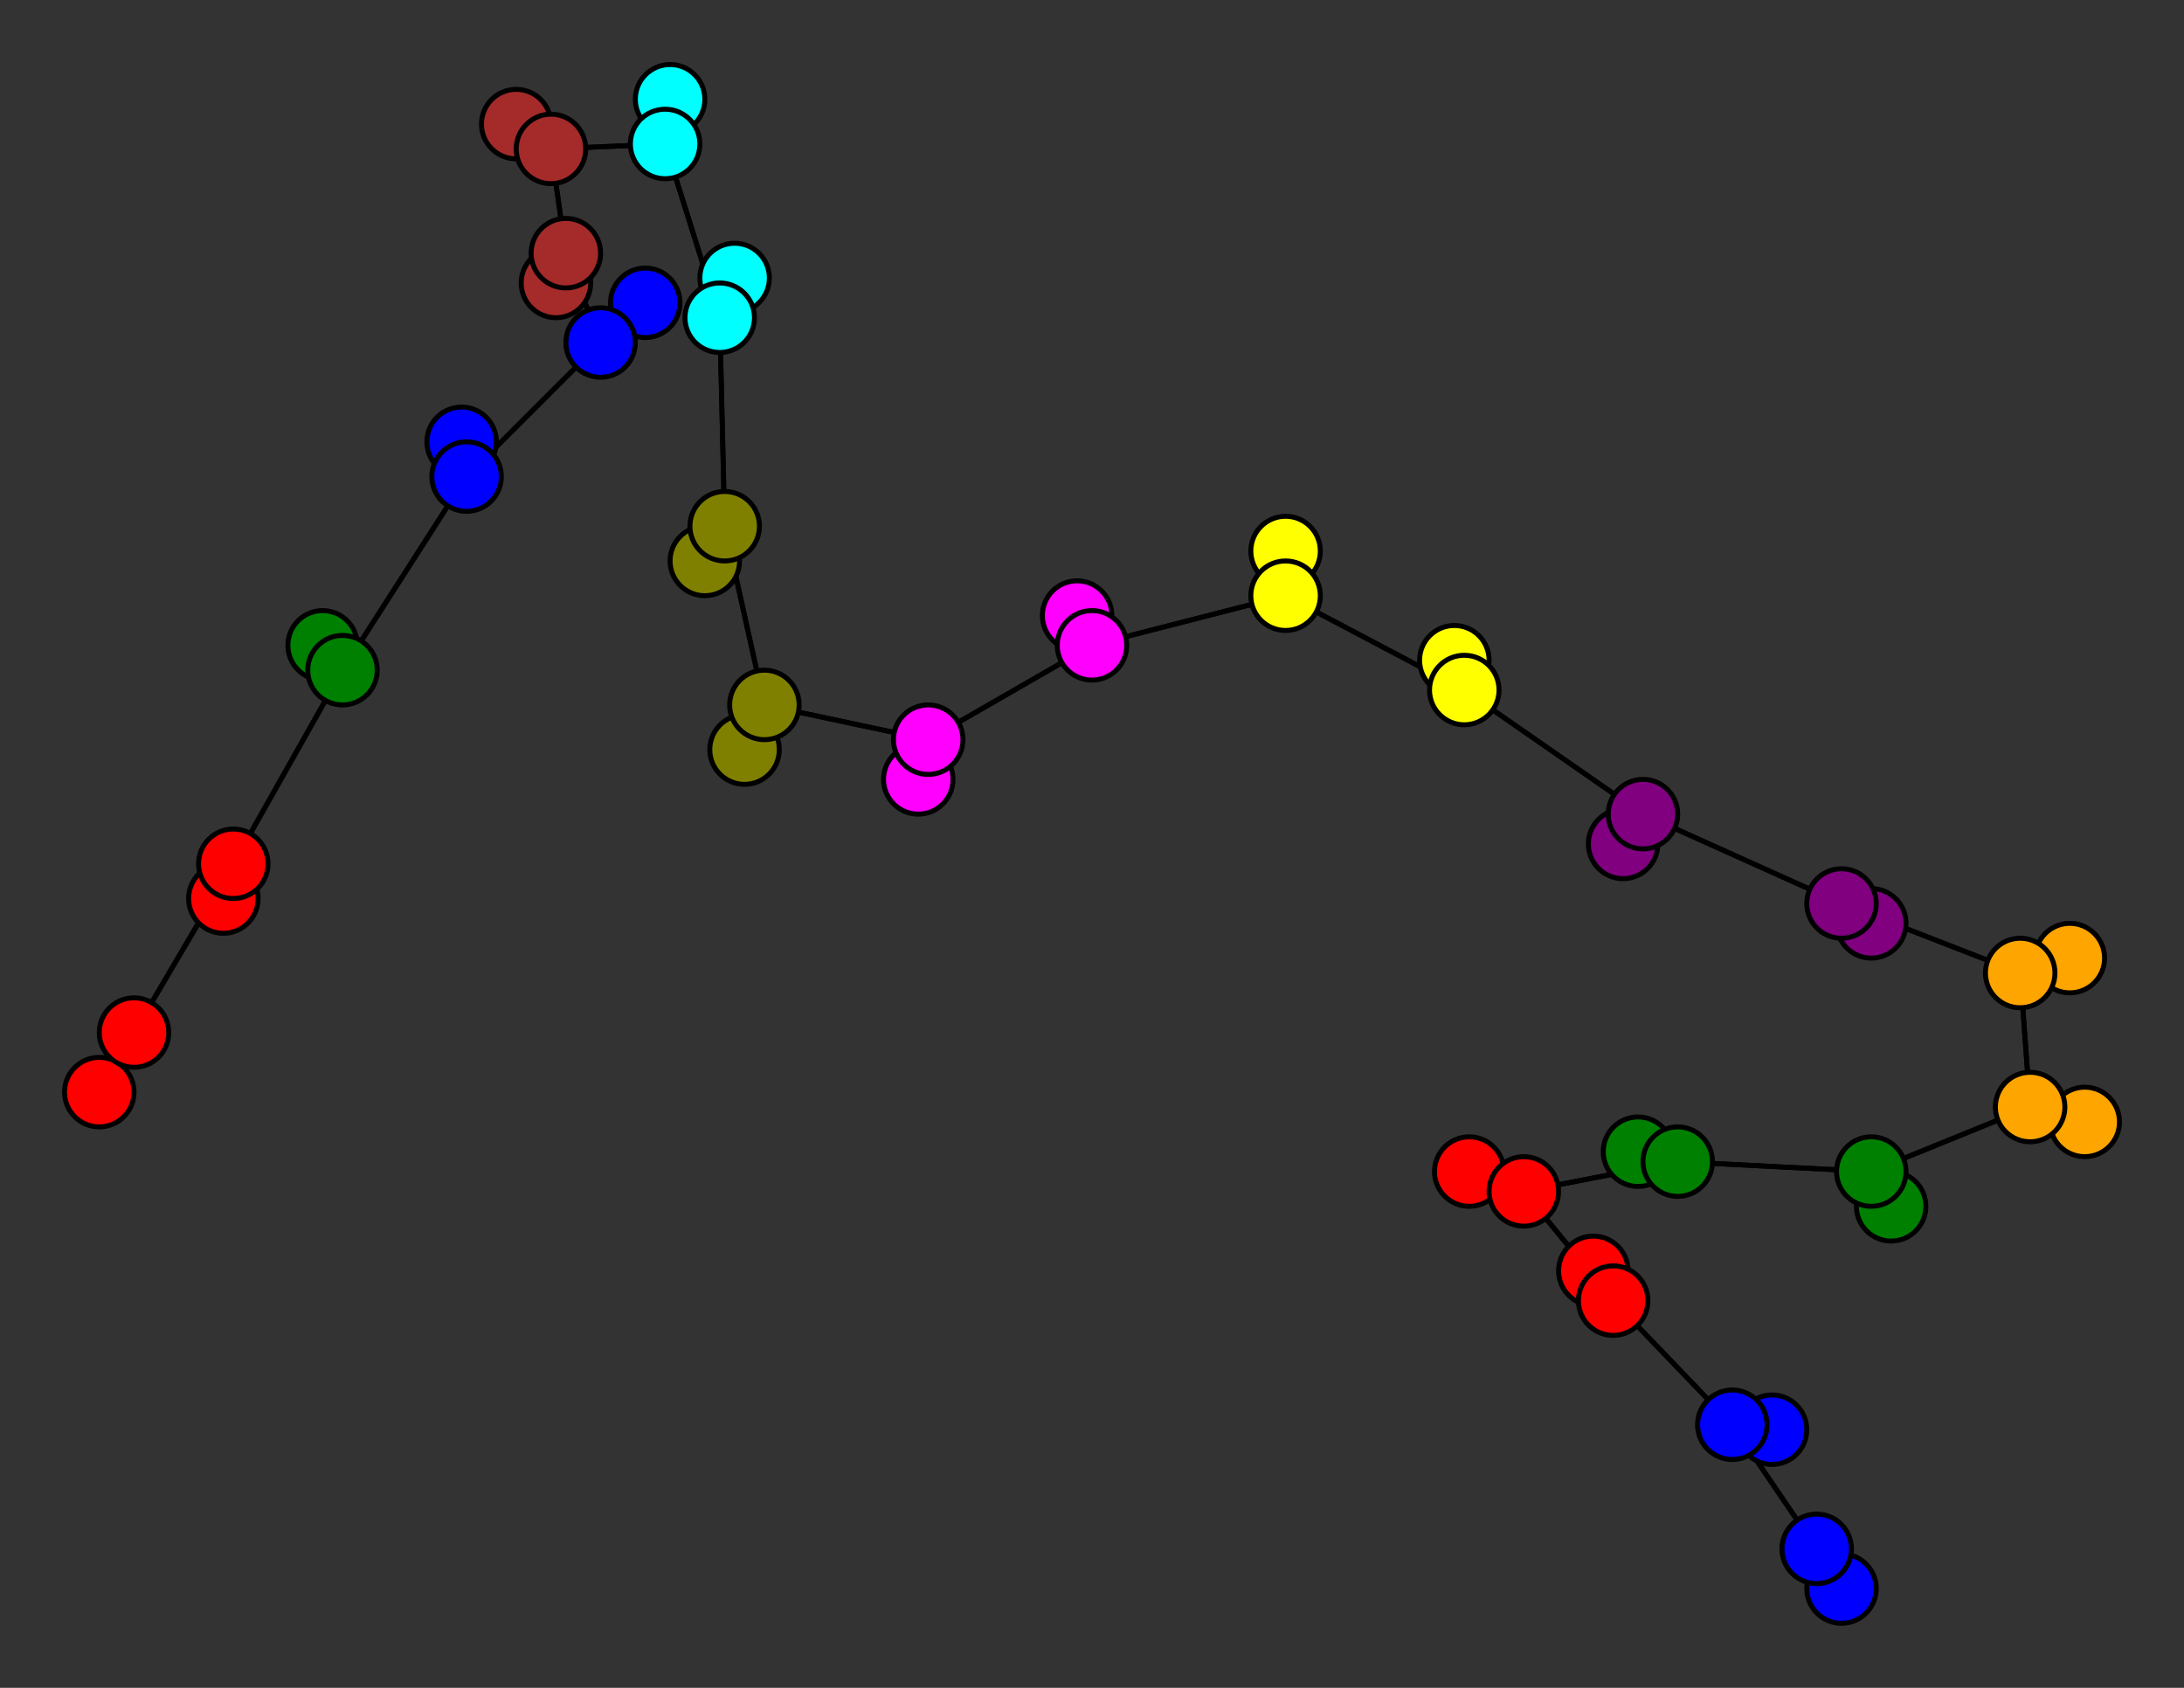 <svg width="440" height="340" xmlns="http://www.w3.org/2000/svg">
<rect width="100%" height="100%" fill="#333333" stroke="none"/>
<path stroke-width="1" stroke="black" d="M 371 320 366 312"/>
<path stroke-width="1" stroke="black" d="M 134 29 111 30"/>
<path stroke-width="1" stroke="black" d="M 134 29 135 20"/>
<path stroke-width="1" stroke="black" d="M 134 29 145 64"/>
<path stroke-width="1" stroke="black" d="M 135 20 134 29"/>
<path stroke-width="1" stroke="black" d="M 145 64 134 29"/>
<path stroke-width="1" stroke="black" d="M 145 64 148 56"/>
<path stroke-width="1" stroke="black" d="M 145 64 146 106"/>
<path stroke-width="1" stroke="black" d="M 148 56 145 64"/>
<path stroke-width="1" stroke="black" d="M 146 106 145 64"/>
<path stroke-width="1" stroke="black" d="M 104 25 111 30"/>
<path stroke-width="1" stroke="black" d="M 146 106 142 113"/>
<path stroke-width="1" stroke="black" d="M 142 113 146 106"/>
<path stroke-width="1" stroke="black" d="M 154 142 146 106"/>
<path stroke-width="1" stroke="black" d="M 154 142 150 151"/>
<path stroke-width="1" stroke="black" d="M 154 142 187 149"/>
<path stroke-width="1" stroke="black" d="M 150 151 154 142"/>
<path stroke-width="1" stroke="black" d="M 187 149 154 142"/>
<path stroke-width="1" stroke="black" d="M 187 149 185 157"/>
<path stroke-width="1" stroke="black" d="M 187 149 220 130"/>
<path stroke-width="1" stroke="black" d="M 185 157 187 149"/>
<path stroke-width="1" stroke="black" d="M 146 106 154 142"/>
<path stroke-width="1" stroke="black" d="M 111 30 134 29"/>
<path stroke-width="1" stroke="black" d="M 111 30 104 25"/>
<path stroke-width="1" stroke="black" d="M 111 30 114 51"/>
<path stroke-width="1" stroke="black" d="M 20 220 27 208"/>
<path stroke-width="1" stroke="black" d="M 47 174 27 208"/>
<path stroke-width="1" stroke="black" d="M 47 174 45 181"/>
<path stroke-width="1" stroke="black" d="M 47 174 69 135"/>
<path stroke-width="1" stroke="black" d="M 45 181 47 174"/>
<path stroke-width="1" stroke="black" d="M 69 135 47 174"/>
<path stroke-width="1" stroke="black" d="M 69 135 65 130"/>
<path stroke-width="1" stroke="black" d="M 69 135 94 96"/>
<path stroke-width="1" stroke="black" d="M 65 130 69 135"/>
<path stroke-width="1" stroke="black" d="M 94 96 69 135"/>
<path stroke-width="1" stroke="black" d="M 94 96 93 89"/>
<path stroke-width="1" stroke="black" d="M 94 96 121 69"/>
<path stroke-width="1" stroke="black" d="M 93 89 94 96"/>
<path stroke-width="1" stroke="black" d="M 121 69 94 96"/>
<path stroke-width="1" stroke="black" d="M 121 69 130 61"/>
<path stroke-width="1" stroke="black" d="M 121 69 114 51"/>
<path stroke-width="1" stroke="black" d="M 130 61 121 69"/>
<path stroke-width="1" stroke="black" d="M 114 51 121 69"/>
<path stroke-width="1" stroke="black" d="M 114 51 112 57"/>
<path stroke-width="1" stroke="black" d="M 114 51 111 30"/>
<path stroke-width="1" stroke="black" d="M 112 57 114 51"/>
<path stroke-width="1" stroke="black" d="M 220 130 187 149"/>
<path stroke-width="1" stroke="black" d="M 220 130 217 124"/>
<path stroke-width="1" stroke="black" d="M 220 130 259 120"/>
<path stroke-width="1" stroke="black" d="M 217 124 220 130"/>
<path stroke-width="1" stroke="black" d="M 377 236 381 243"/>
<path stroke-width="1" stroke="black" d="M 377 236 338 234"/>
<path stroke-width="1" stroke="black" d="M 381 243 377 236"/>
<path stroke-width="1" stroke="black" d="M 338 234 377 236"/>
<path stroke-width="1" stroke="black" d="M 338 234 330 232"/>
<path stroke-width="1" stroke="black" d="M 338 234 307 240"/>
<path stroke-width="1" stroke="black" d="M 330 232 338 234"/>
<path stroke-width="1" stroke="black" d="M 307 240 338 234"/>
<path stroke-width="1" stroke="black" d="M 307 240 296 236"/>
<path stroke-width="1" stroke="black" d="M 307 240 325 262"/>
<path stroke-width="1" stroke="black" d="M 296 236 307 240"/>
<path stroke-width="1" stroke="black" d="M 325 262 307 240"/>
<path stroke-width="1" stroke="black" d="M 325 262 321 256"/>
<path stroke-width="1" stroke="black" d="M 325 262 349 287"/>
<path stroke-width="1" stroke="black" d="M 321 256 325 262"/>
<path stroke-width="1" stroke="black" d="M 349 287 325 262"/>
<path stroke-width="1" stroke="black" d="M 349 287 357 288"/>
<path stroke-width="1" stroke="black" d="M 349 287 366 312"/>
<path stroke-width="1" stroke="black" d="M 357 288 349 287"/>
<path stroke-width="1" stroke="black" d="M 366 312 349 287"/>
<path stroke-width="1" stroke="black" d="M 366 312 371 320"/>
<path stroke-width="1" stroke="black" d="M 377 236 409 223"/>
<path stroke-width="1" stroke="black" d="M 27 208 47 174"/>
<path stroke-width="1" stroke="black" d="M 420 226 409 223"/>
<path stroke-width="1" stroke="black" d="M 409 223 420 226"/>
<path stroke-width="1" stroke="black" d="M 259 120 220 130"/>
<path stroke-width="1" stroke="black" d="M 259 120 259 111"/>
<path stroke-width="1" stroke="black" d="M 259 120 295 139"/>
<path stroke-width="1" stroke="black" d="M 259 111 259 120"/>
<path stroke-width="1" stroke="black" d="M 295 139 259 120"/>
<path stroke-width="1" stroke="black" d="M 295 139 293 133"/>
<path stroke-width="1" stroke="black" d="M 295 139 331 164"/>
<path stroke-width="1" stroke="black" d="M 293 133 295 139"/>
<path stroke-width="1" stroke="black" d="M 331 164 295 139"/>
<path stroke-width="1" stroke="black" d="M 331 164 327 170"/>
<path stroke-width="1" stroke="black" d="M 331 164 371 182"/>
<path stroke-width="1" stroke="black" d="M 327 170 331 164"/>
<path stroke-width="1" stroke="black" d="M 371 182 331 164"/>
<path stroke-width="1" stroke="black" d="M 371 182 377 186"/>
<path stroke-width="1" stroke="black" d="M 371 182 407 196"/>
<path stroke-width="1" stroke="black" d="M 377 186 371 182"/>
<path stroke-width="1" stroke="black" d="M 407 196 371 182"/>
<path stroke-width="1" stroke="black" d="M 407 196 417 193"/>
<path stroke-width="1" stroke="black" d="M 407 196 409 223"/>
<path stroke-width="1" stroke="black" d="M 417 193 407 196"/>
<path stroke-width="1" stroke="black" d="M 409 223 407 196"/>
<path stroke-width="1" stroke="black" d="M 409 223 377 236"/>
<path stroke-width="1" stroke="black" d="M 27 208 20 220"/>
<circle cx="371" cy="320" r="7.0" style="fill:blue;stroke:black;stroke-width:1.0"/>
<circle cx="366" cy="312" r="7.0" style="fill:blue;stroke:black;stroke-width:1.0"/>
<circle cx="357" cy="288" r="7.0" style="fill:blue;stroke:black;stroke-width:1.0"/>
<circle cx="349" cy="287" r="7.0" style="fill:blue;stroke:black;stroke-width:1.0"/>
<circle cx="321" cy="256" r="7.0" style="fill:red;stroke:black;stroke-width:1.0"/>
<circle cx="325" cy="262" r="7.0" style="fill:red;stroke:black;stroke-width:1.0"/>
<circle cx="296" cy="236" r="7.0" style="fill:red;stroke:black;stroke-width:1.0"/>
<circle cx="307" cy="240" r="7.0" style="fill:red;stroke:black;stroke-width:1.0"/>
<circle cx="330" cy="232" r="7.0" style="fill:green;stroke:black;stroke-width:1.0"/>
<circle cx="338" cy="234" r="7.0" style="fill:green;stroke:black;stroke-width:1.0"/>
<circle cx="381" cy="243" r="7.0" style="fill:green;stroke:black;stroke-width:1.0"/>
<circle cx="377" cy="236" r="7.0" style="fill:green;stroke:black;stroke-width:1.0"/>
<circle cx="420" cy="226" r="7.0" style="fill:orange;stroke:black;stroke-width:1.0"/>
<circle cx="409" cy="223" r="7.0" style="fill:orange;stroke:black;stroke-width:1.0"/>
<circle cx="417" cy="193" r="7.0" style="fill:orange;stroke:black;stroke-width:1.0"/>
<circle cx="407" cy="196" r="7.0" style="fill:orange;stroke:black;stroke-width:1.0"/>
<circle cx="377" cy="186" r="7.0" style="fill:purple;stroke:black;stroke-width:1.0"/>
<circle cx="371" cy="182" r="7.0" style="fill:purple;stroke:black;stroke-width:1.0"/>
<circle cx="327" cy="170" r="7.0" style="fill:purple;stroke:black;stroke-width:1.0"/>
<circle cx="331" cy="164" r="7.0" style="fill:purple;stroke:black;stroke-width:1.0"/>
<circle cx="293" cy="133" r="7.0" style="fill:yellow;stroke:black;stroke-width:1.0"/>
<circle cx="295" cy="139" r="7.0" style="fill:yellow;stroke:black;stroke-width:1.0"/>
<circle cx="259" cy="111" r="7.0" style="fill:yellow;stroke:black;stroke-width:1.0"/>
<circle cx="259" cy="120" r="7.0" style="fill:yellow;stroke:black;stroke-width:1.0"/>
<circle cx="217" cy="124" r="7.0" style="fill:fuchsia;stroke:black;stroke-width:1.0"/>
<circle cx="220" cy="130" r="7.0" style="fill:fuchsia;stroke:black;stroke-width:1.0"/>
<circle cx="185" cy="157" r="7.0" style="fill:fuchsia;stroke:black;stroke-width:1.0"/>
<circle cx="187" cy="149" r="7.0" style="fill:fuchsia;stroke:black;stroke-width:1.0"/>
<circle cx="150" cy="151" r="7.0" style="fill:olive;stroke:black;stroke-width:1.0"/>
<circle cx="154" cy="142" r="7.0" style="fill:olive;stroke:black;stroke-width:1.0"/>
<circle cx="142" cy="113" r="7.0" style="fill:olive;stroke:black;stroke-width:1.0"/>
<circle cx="146" cy="106" r="7.0" style="fill:olive;stroke:black;stroke-width:1.0"/>
<circle cx="148" cy="56" r="7.0" style="fill:aqua;stroke:black;stroke-width:1.0"/>
<circle cx="145" cy="64" r="7.0" style="fill:aqua;stroke:black;stroke-width:1.0"/>
<circle cx="135" cy="20" r="7.0" style="fill:aqua;stroke:black;stroke-width:1.0"/>
<circle cx="134" cy="29" r="7.0" style="fill:aqua;stroke:black;stroke-width:1.0"/>
<circle cx="104" cy="25" r="7.0" style="fill:brown;stroke:black;stroke-width:1.0"/>
<circle cx="111" cy="30" r="7.0" style="fill:brown;stroke:black;stroke-width:1.0"/>
<circle cx="112" cy="57" r="7.0" style="fill:brown;stroke:black;stroke-width:1.0"/>
<circle cx="114" cy="51" r="7.0" style="fill:brown;stroke:black;stroke-width:1.0"/>
<circle cx="130" cy="61" r="7.0" style="fill:blue;stroke:black;stroke-width:1.0"/>
<circle cx="121" cy="69" r="7.0" style="fill:blue;stroke:black;stroke-width:1.0"/>
<circle cx="93" cy="89" r="7.0" style="fill:blue;stroke:black;stroke-width:1.0"/>
<circle cx="94" cy="96" r="7.0" style="fill:blue;stroke:black;stroke-width:1.0"/>
<circle cx="65" cy="130" r="7.0" style="fill:green;stroke:black;stroke-width:1.0"/>
<circle cx="69" cy="135" r="7.0" style="fill:green;stroke:black;stroke-width:1.0"/>
<circle cx="45" cy="181" r="7.0" style="fill:red;stroke:black;stroke-width:1.0"/>
<circle cx="47" cy="174" r="7.0" style="fill:red;stroke:black;stroke-width:1.0"/>
<circle cx="20" cy="220" r="7.0" style="fill:red;stroke:black;stroke-width:1.0"/>
<circle cx="27" cy="208" r="7.0" style="fill:red;stroke:black;stroke-width:1.0"/>
</svg>
